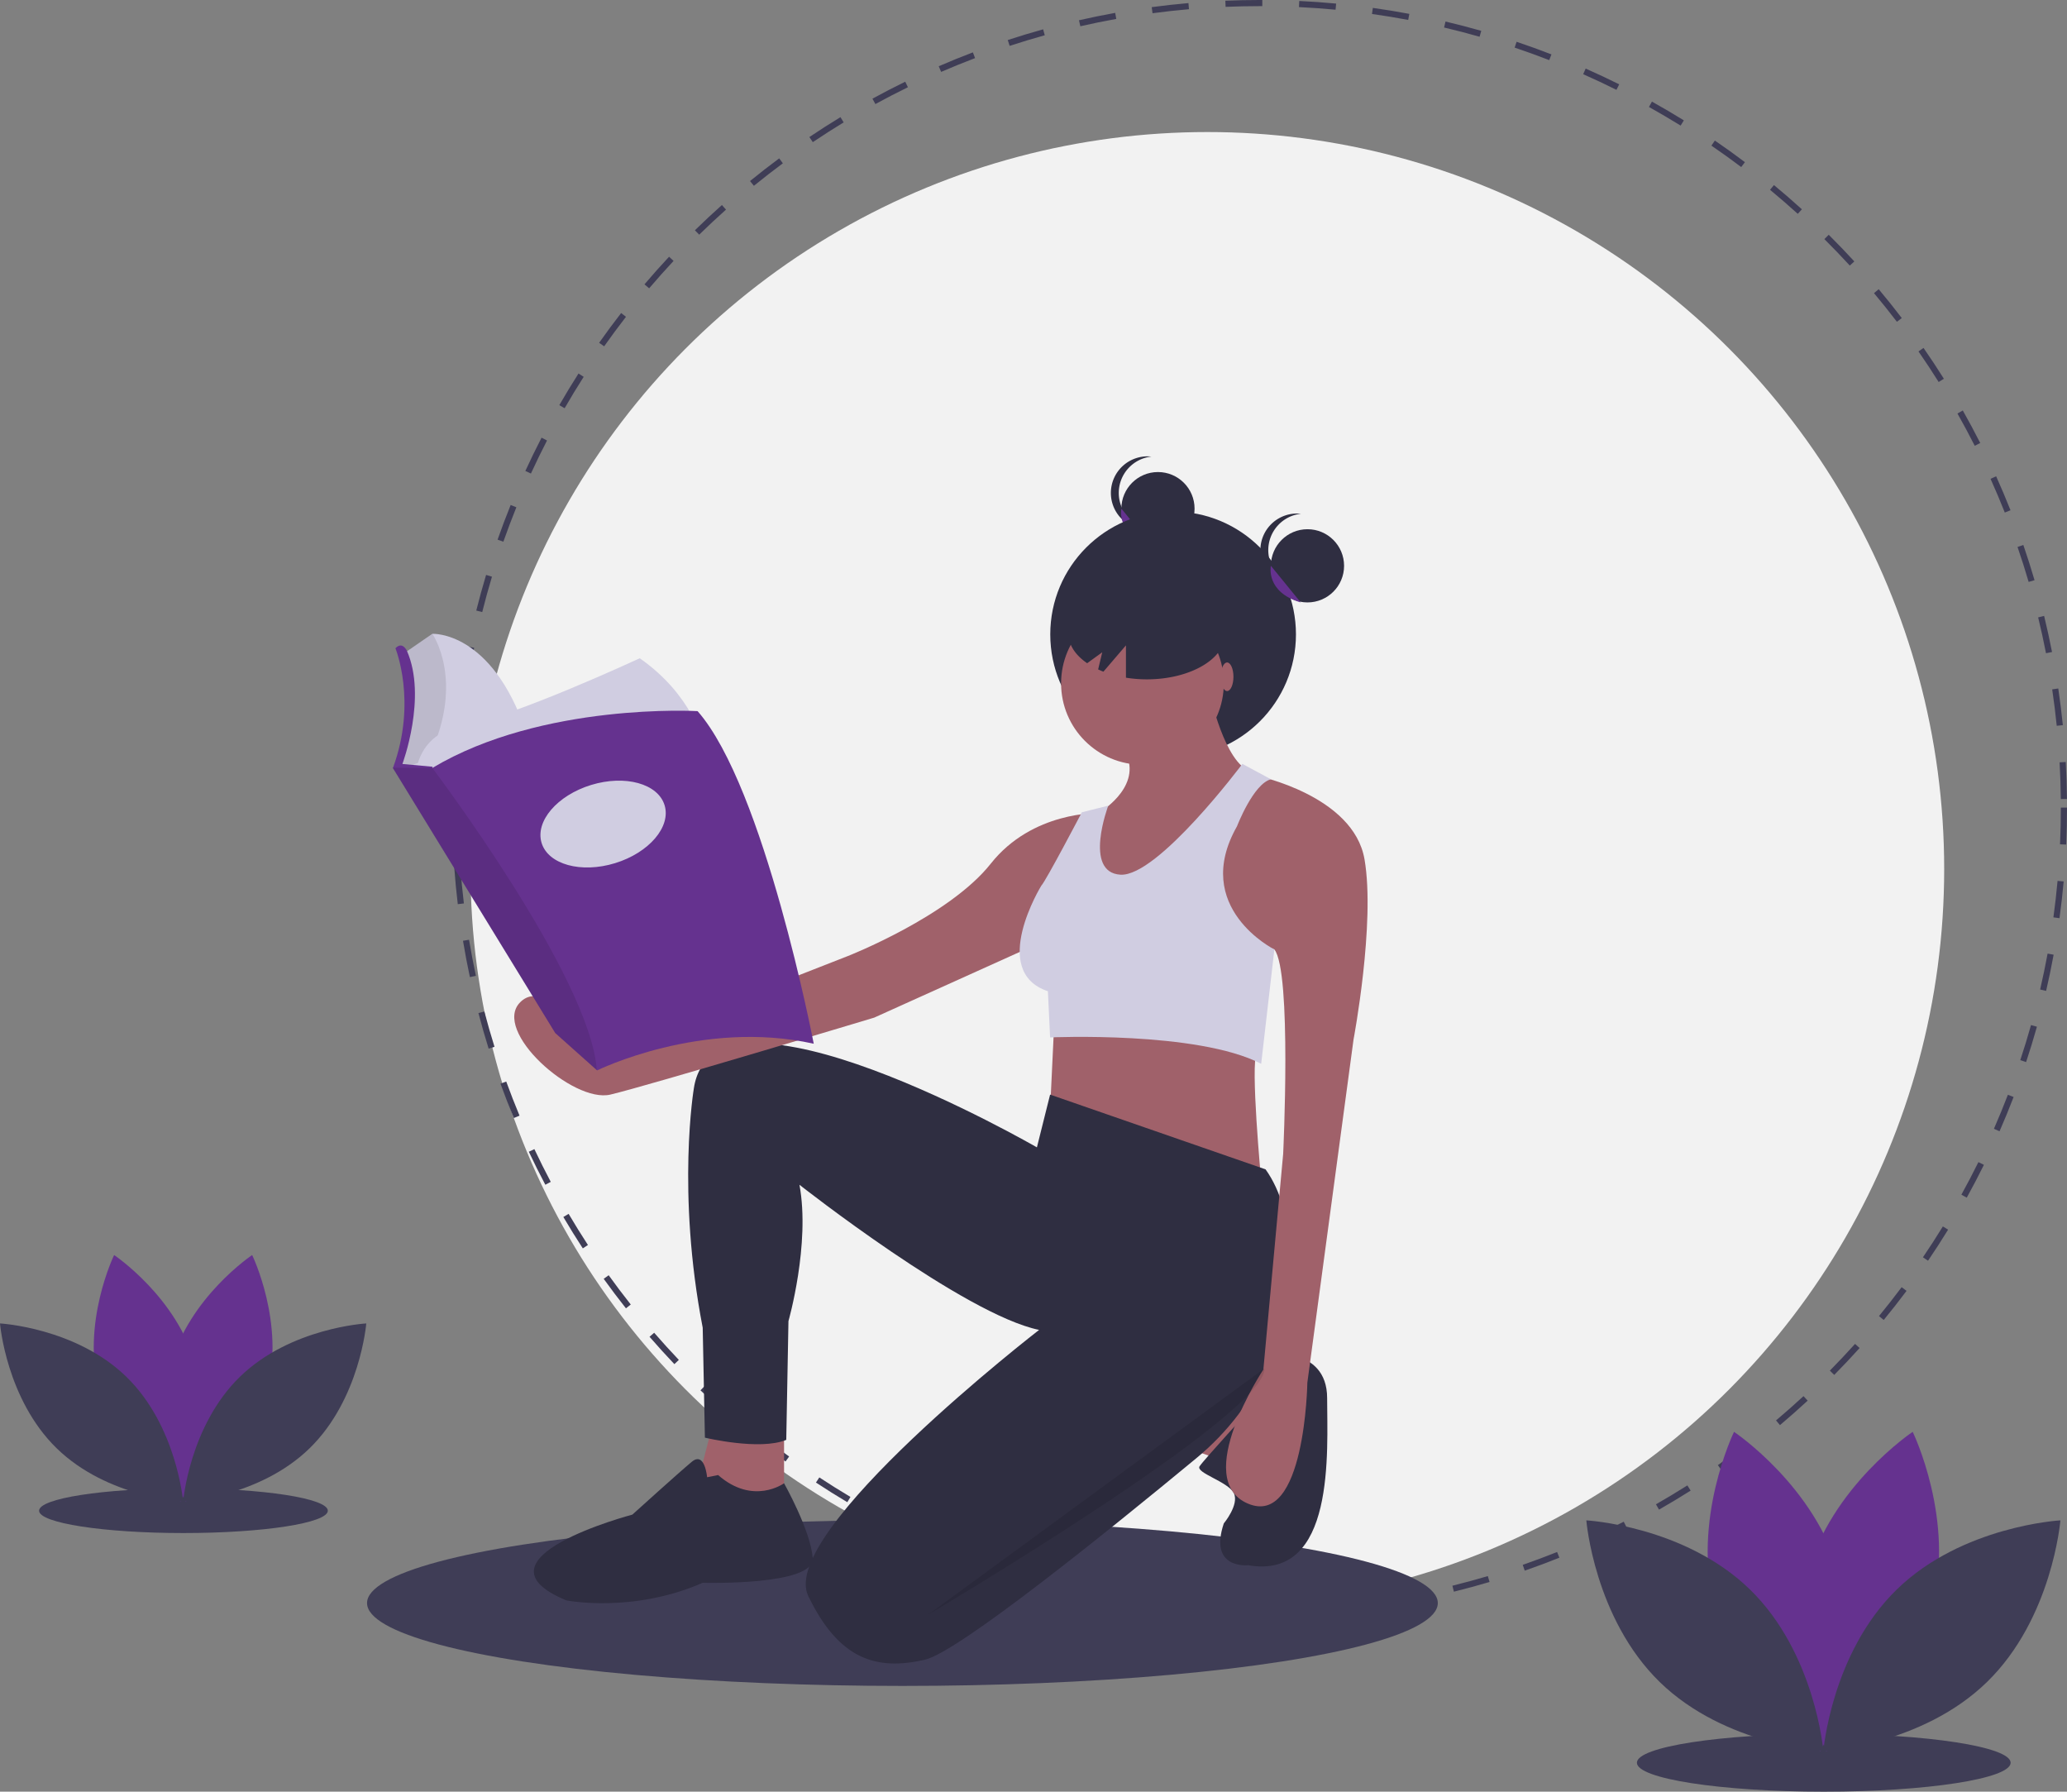 <svg id="e483d58f-078e-482f-9486-99203dd27031" data-name="Layer 1" xmlns="http://www.w3.org/2000/svg" width="940.101" height="814.729" viewBox="0 0 940.101 814.729"><rect x="0" y="0" width="940.101" height="814.729" fill="#808080" stroke="none"/><title>reading_book</title><ellipse cx="83.435" cy="686.965" rx="65.665" ry="10.161" fill="#3f3d56"/><circle cx="549.115" cy="395.175" r="335.131" fill="#f2f2f2"/><path d="M702.803,777.13c-3.874,0-7.788-.061-11.629-.181l.087-2.79c5.516.172,11.145.22,16.687.143l.038,2.793Q705.399,777.129,702.803,777.13Zm21.986-.648-.164-2.787c5.524-.326,11.119-.784,16.63-1.361l.292,2.776C735.994,775.693,730.357,776.155,724.789,776.482Zm-50.403-.435c-5.571-.427-11.2-.986-16.732-1.665l.341-2.771c5.49.672,11.076,1.229,16.604,1.651Zm83.837-3.071-.419-2.76c5.489-.833,11.02-1.8,16.435-2.876l.544,2.738C769.326,771.163,763.754,772.138,758.223,772.976Zm-117.205-1.021c-5.503-.933-11.058-2.005-16.51-3.188l.593-2.73c5.41,1.175,10.922,2.239,16.384,3.164Zm150.178-5.532-.671-2.711c5.388-1.332,10.806-2.805,16.103-4.376l.794,2.678C802.084,763.597,796.625,765.081,791.196,766.423Zm-183.032-1.601c-5.398-1.436-10.83-3.015-16.146-4.696l.841-2.662c5.275,1.668,10.666,3.235,16.022,4.658Zm215.263-7.961-.916-2.637c5.228-1.818,10.486-3.783,15.632-5.842l1.036,2.594C833.996,753.049,828.697,755.029,823.427,756.861Zm-247.362-2.187c-5.243-1.927-10.518-4.006-15.678-6.18l1.084-2.575c5.121,2.157,10.355,4.221,15.558,6.134Zm278.542-10.289-1.156-2.542c5.021-2.281,10.068-4.717,15-7.238L869.722,737.092C864.751,739.632,859.666,742.086,854.607,744.385ZM545.016,741.6c-5.039-2.401-10.098-4.955-15.033-7.593l1.316-2.463c4.898,2.617,9.917,5.152,14.918,7.536Zm339.472-12.49-1.383-2.425c4.815-2.748,9.622-5.636,14.284-8.586l1.492,2.359C894.183,723.432,889.341,726.344,884.488,729.111Zm-369.169-3.376c-4.793-2.851-9.593-5.858-14.266-8.936l1.537-2.332c4.636,3.055,9.4,6.038,14.157,8.868Zm397.548-14.577-1.598-2.288c4.534-3.168,9.059-6.486,13.448-9.859l1.702,2.215C921.996,704.623,917.436,707.966,912.866,711.157Zm-425.652-3.933c-4.508-3.274-9.01-6.704-13.384-10.196l1.743-2.182c4.34,3.465,8.809,6.869,13.282,10.117Zm452.291-16.541-1.8-2.135c4.226-3.566,8.431-7.282,12.502-11.046l1.895,2.051C948.002,683.345,943.764,687.09,939.505,690.683ZM460.928,686.235c-4.198-3.676-8.369-7.5-12.396-11.366l1.934-2.015c3.997,3.837,8.136,7.632,12.301,11.281Zm503.256-18.378-1.988-1.961c3.896-3.948,7.75-8.033,11.452-12.142l2.075,1.868C971.992,659.763,968.109,663.879,964.183,667.857Zm-527.514-4.904c-3.852-4.05-7.656-8.236-11.306-12.442l2.11-1.83c3.623,4.174,7.397,8.328,11.22,12.346Zm550.023-20.08-2.157-1.773c3.52-4.283,6.985-8.703,10.302-13.139l2.236,1.672C993.732,634.104,990.24,638.559,986.693,642.873Zm-572.055-5.302c-3.459-4.37-6.865-8.883-10.123-13.412l2.266-1.631c3.234,4.493,6.614,8.971,10.047,13.311ZM1006.841,615.932l-2.31-1.568c3.115-4.586,6.165-9.306,9.066-14.031l2.381,1.462C1013.052,606.555,1009.979,611.312,1006.841,615.932Zm-611.824-5.626c-3.043-4.665-6.021-9.465-8.853-14.271l2.405-1.418c2.81,4.769,5.766,9.533,8.786,14.162ZM1024.457,587.25l-2.444-1.35c2.681-4.852,5.285-9.835,7.744-14.811l2.504,1.238C1029.784,577.34,1027.158,582.361,1024.457,587.25Zm-646.482-5.872c-2.605-4.923-5.13-9.974-7.506-15.011l2.525-1.192c2.358,4.999,4.864,10.012,7.449,14.897Zm661.396-24.319-2.558-1.121c2.225-5.082,4.362-10.287,6.352-15.469l2.607,1.001C1043.767,546.692,1041.613,551.937,1039.371,557.059Zm-675.71-6.026c-2.141-5.138-4.191-10.395-6.093-15.626l2.625-.955c1.887,5.191,3.922,10.407,6.046,15.506Zm687.787-25.436-2.651-.878c1.743-5.251,3.387-10.619,4.887-15.955l2.689.755C1054.861,514.896,1053.202,520.306,1051.447,525.597Zm-699.26-6.12c-1.662-5.322-3.223-10.759-4.641-16.162l2.701-.709c1.407,5.362,2.956,10.758,4.605,16.039Zm708.362-26.245-2.72-.633c1.25-5.382,2.393-10.879,3.398-16.335l2.746.505C1062.962,482.268,1061.81,487.806,1060.55,493.232Zm-716.892-6.276c-1.165-5.455-2.219-11.011-3.132-16.519l2.755-.458c.908,5.467,1.953,10.981,3.109,16.394Zm722.978-26.788-2.768-.379c.751-5.47,1.385-11.047,1.886-16.578l2.782.251C1068.031,449.037,1067.391,454.657,1066.636,460.169Zm-728.482-6.376c-.659-5.528-1.199-11.159-1.608-16.735l2.786-.205c.404,5.535.942,11.122,1.595,16.609Zm731.518-27.103-2.79-.125c.248-5.534.375-11.146.375-16.682h2.793C1070.05,415.46,1069.923,421.115,1069.673,426.69Zm-733.972-6.426c-.095-3.424-.144-6.918-.145-10.381q0-3.224.055-6.435l2.793.049q-.055,3.187-.055,6.386c.001,3.438.049,6.906.143,10.305Zm731.537-14.277c-.057-5.537-.243-11.149-.55-16.682l2.787-.155c.31,5.575.496,11.229.555,16.807ZM339.067,386.824l-2.787-.175c.348-5.58.83-11.216,1.429-16.752l2.776.301C339.889,375.693,339.413,381.286,339.067,386.824Zm726.315-14.152c-.558-5.506-1.252-11.076-2.062-16.558l2.763-.408c.815,5.523,1.515,11.136,2.078,16.684ZM342.659,353.656l-2.76-.427c.856-5.525,1.85-11.093,2.955-16.553l2.737.554C344.495,342.648,343.508,348.174,342.659,353.656Zm717.842-13.986c-1.065-5.448-2.266-10.932-3.573-16.299l2.714-.66c1.316,5.408,2.527,10.934,3.6,16.423ZM349.274,320.957l-2.709-.679c1.356-5.409,2.858-10.863,4.465-16.211l2.674.803C352.11,310.178,350.62,315.59,349.274,320.957Zm703.334-13.703c-1.557-5.318-3.259-10.666-5.058-15.9l2.64-.908c1.814,5.274,3.529,10.665,5.099,16.023Zm-693.72-18.293-2.635-.926c1.856-5.279,3.86-10.584,5.956-15.767l2.59,1.047C362.718,278.458,360.729,283.723,358.888,288.961Zm682.875-13.258c-2.037-5.14-4.219-10.298-6.486-15.332l2.547-1.147c2.284,5.073,4.482,10.27,6.535,15.449ZM371.423,257.965l-2.538-1.166c2.333-5.08,4.815-10.174,7.379-15.14L378.745,242.94C376.201,247.869,373.737,252.924,371.423,257.965Zm656.672-12.617c-2.5-4.93-5.148-9.871-7.871-14.682l2.43-1.376c2.745,4.849,5.412,9.827,7.931,14.796Zm-641.344-17.077-2.42-1.394c2.786-4.838,5.724-9.68,8.733-14.391l2.354,1.503C392.431,218.665,389.515,223.471,386.751,228.271Zm624.937-11.918c-2.951-4.698-6.041-9.378-9.184-13.911l2.294-1.591c3.168,4.568,6.282,9.283,9.255,14.017ZM404.726,200.122l-2.283-1.609c3.22-4.566,6.586-9.117,10.007-13.527L414.657,186.697C411.262,191.074,407.921,195.591,404.726,200.122ZM992.69,188.962c-3.365-4.408-6.87-8.79-10.42-13.024l2.141-1.794c3.575,4.267,7.107,8.682,10.499,13.123ZM425.188,173.743l-2.126-1.811c3.613-4.244,7.379-8.468,11.192-12.554l2.041,1.905C432.511,165.339,428.774,169.531,425.188,173.743Zm546.081-10.345c-3.751-4.083-7.643-8.131-11.565-12.028l1.969-1.981c3.952,3.928,7.872,8.005,11.652,12.119ZM447.955,149.345l-1.953-1.996c3.993-3.907,8.126-7.769,12.282-11.48l1.86,2.084C456.02,141.635,451.919,145.468,447.955,149.345Zm499.649-9.467c-4.111-3.729-8.356-7.407-12.616-10.931l1.781-2.152c4.291,3.551,8.569,7.257,12.712,11.014ZM472.836,127.127l-1.763-2.165c4.319-3.518,8.783-6.987,13.268-10.311l1.664,2.243C481.554,120.193,477.123,123.636,472.836,127.127Zm449.049-8.528c-4.436-3.34-9-6.618-13.566-9.741l1.576-2.305c4.601,3.147,9.199,6.449,13.669,9.815ZM499.622,107.274l-1.559-2.317c4.623-3.11,9.382-6.156,14.146-9.055L513.66,98.289C508.933,101.165,504.21,104.188,499.622,107.274Zm394.699-7.528c-4.72-2.921-9.566-5.768-14.404-8.464l1.358-2.44c4.876,2.716,9.76,5.586,14.516,8.528Zm-366.23-9.789-1.34-2.45c4.891-2.676,9.906-5.273,14.905-7.718l1.227,2.509C537.921,84.724,532.945,87.301,528.091,89.957Zm337.044-6.471c-4.969-2.476-10.06-4.868-15.13-7.109l1.129-2.554c5.11,2.258,10.24,4.668,15.247,7.163ZM558.004,75.326l-1.11-2.562c5.111-2.215,10.339-4.34,15.539-6.315l.991,2.611C568.264,71.019,563.076,73.127,558.004,75.326Zm276.555-5.354c-5.171-2.005-10.463-3.918-15.731-5.686l.889-2.648c5.307,1.782,10.641,3.709,15.851,5.731ZM589.155,63.497l-.87-2.654c5.307-1.74,10.722-3.378,16.094-4.868l.747,2.69C599.795,60.144,594.422,61.77,589.155,63.497Zm213.734-4.152c-5.326-1.518-10.759-2.933-16.147-4.203l.641-2.718c5.43,1.28,10.904,2.705,16.272,4.234ZM621.302,54.575l-.622-2.723c5.441-1.243,10.984-2.375,16.473-3.365l.496,2.748C632.201,52.218,626.702,53.342,621.302,54.575Zm149.116-2.886C764.98,50.668,759.441,49.76,753.954,48.989l.387-2.765c5.53.777,11.112,1.692,16.593,2.72ZM654.134,48.65l-.37-2.768c5.528-.738,11.151-1.358,16.71-1.842l.243,2.782C665.2,47.303,659.622,47.918,654.134,48.65Zm83.247-1.602c-5.501-.518-11.1-.918-16.643-1.186l.136-2.79c5.584.271,11.226.673,16.769,1.195Zm-50.011-1.298-.117-2.79c5.133-.214,10.364-.323,15.55-.325l1.264.002-.008,2.793-1.256-.002C697.657,45.43,692.464,45.538,687.371,45.75Z" transform="translate(-129.95 -42.636)" fill="#3f3d56"/><path d="M251.37,675.376c-8.382,30.986-37.093,50.176-37.093,50.176s-15.121-31.047-6.738-62.033,37.093-50.176,37.093-50.176S259.752,644.39,251.37,675.376Z" transform="translate(-129.95 -42.636)" fill="#65328f"/><path d="M175.116,675.376c8.382,30.986,37.093,50.176,37.093,50.176s15.121-31.047,6.738-62.033-37.093-50.176-37.093-50.176S166.734,644.39,175.116,675.376Z" transform="translate(-129.95 -42.636)" fill="#65328f"/><path d="M187.433,668.717c23.001,22.39,25.81,56.81,25.81,56.81s-34.482-1.883-57.483-24.273-25.81-56.81-25.81-56.81S164.432,646.326,187.433,668.717Z" transform="translate(-129.95 -42.636)" fill="#3f3d56"/><path d="M239.053,668.717c-23.001,22.39-25.81,56.81-25.81,56.81s34.482-1.883,57.483-24.273,25.81-56.81,25.81-56.81S262.054,646.326,239.053,668.717Z" transform="translate(-129.95 -42.636)" fill="#3f3d56"/><ellipse cx="829.477" cy="801.577" rx="84.991" ry="13.151" fill="#3f3d56"/><path d="M1008.591,774.029c-10.849,40.105-48.01,64.943-48.01,64.943s-19.571-40.185-8.722-80.29,48.01-64.943,48.01-64.943S1019.441,733.925,1008.591,774.029Z" transform="translate(-129.95 -42.636)" fill="#65328f"/><path d="M909.895,774.029c10.849,40.105,48.01,64.943,48.01,64.943s19.571-40.185,8.722-80.29-48.01-64.943-48.01-64.943S899.046,733.925,909.895,774.029Z" transform="translate(-129.95 -42.636)" fill="#65328f"/><path d="M925.837,765.41c29.77,28.98,33.406,73.529,33.406,73.529s-44.631-2.437-74.401-31.417-33.406-73.529-33.406-73.529S896.067,736.43,925.837,765.41Z" transform="translate(-129.95 -42.636)" fill="#3f3d56"/><path d="M992.649,765.41c-29.77,28.98-33.406,73.529-33.406,73.529s44.631-2.437,74.401-31.417,33.406-73.529,33.406-73.529S1022.42,736.43,992.649,765.41Z" transform="translate(-129.95 -42.636)" fill="#3f3d56"/><ellipse cx="410.435" cy="728.965" rx="243.5" ry="37.679" fill="#3f3d56"/><circle cx="526.664" cy="231.297" r="16.643" fill="#2f2e41"/><path d="M638.782,266.8A16.642,16.642,0,0,1,653.642,250.255a16.643,16.643,0,1,0,0,33.089A16.642,16.642,0,0,1,638.782,266.8Z" transform="translate(-129.95 -42.636)" fill="#2f2e41"/><path d="M639.971,273.932s-2.585,11.888,13.567,16.643" transform="translate(-129.95 -42.636)" fill="#65328f"/><circle cx="533.547" cy="288.47" r="55.872" fill="#2f2e41"/><path d="M609.55,505.383l-2,42,96,32s-5-53-2-58Z" transform="translate(-129.95 -42.636)" fill="#a0616a"/><polygon points="323.601 649.747 314.601 684.747 356.601 684.747 356.601 649.747 323.601 649.747" fill="#a0616a"/><polygon points="541.601 659.052 560.601 665.747 570.601 640.639 553.601 627.247 541.601 659.052" fill="#a0616a"/><path d="M705.219,658.105s28.332-3.722,28.332,20.278,4,83-36,76c0,0-18,2-11-19,0,0,7.126-8.543,4.563-13.771s-17.563-9.229-15.563-12.229,24-27,24-27Z" transform="translate(-129.95 -42.636)" fill="#2f2e41"/><path d="M705.55,574.383l-98-34-6,24s-147-85-156-27c0,0-8,47,4,109l1,50s25,6,37,1l1-54s10-35,5-62c0,0,75,59,109,66,0,0-119,92-105,121s31,34,53,29c15.161-3.446,83.035-58.18,123.771-91.878,28.171-23.304,44.168-58.494,42.162-94.999C715.754,597.24,712.693,584.383,705.55,574.383Z" transform="translate(-129.95 -42.636)" fill="#2f2e41"/><path d="M451.55,714.383s-1-12-7-7-27,24-27,24-76,20-30,39c0,0,30,6,62-8,0,0,51.111,1.464,50.056-11.268s-13.056-33.996-13.056-33.996-14,10.264-30-3.736Z" transform="translate(-129.95 -42.636)" fill="#2f2e41"/><circle cx="519.601" cy="310.747" r="37" fill="#a0616a"/><path d="M679.55,355.383s6,30,17,37l-61,72-23-22,17-30s19-11,13-26Z" transform="translate(-129.95 -42.636)" fill="#a0616a"/><path d="M701.55,395.383s44,9,49,38-5,82-5,82l-21,156s-1,66-27,55,7-61,7-61l9-98s4-83-4-93l-32-10S684.55,398.383,701.55,395.383Z" transform="translate(-129.95 -42.636)" fill="#a0616a"/><path d="M629.55,412.383s-30-1-49,23-65,42-65,42l-115,45s-21-37-34-24,24,46,41,42,120-35,120-35l82-37Z" transform="translate(-129.95 -42.636)" fill="#a0616a"/><path d="M695,390s-38.45,51.383-55.45,50.383S634,409,634,409l-12,3s-16.45,31.383-18.45,33.383c0,0-24,39,3,48l1,21s67-3,96,12l6-52s-38-19-17-56C692.55,418.383,700,399,708,397Z" transform="translate(-129.95 -42.636)" fill="#d0cde1"/><path d="M705.05,664.883l-153,112S706.05,685.883,705.05,664.883Z" transform="translate(-129.95 -42.636)" opacity="0.1"/><path d="M651.56,309.952c-19.696,0-35.663,9.314-35.663,20.803,0,5.141,3.209,9.839,8.507,13.469l6.866-4.975-1.867,7.793c.775.359,1.566.706,2.391,1.028l10.256-11.966v14.7a59.869,59.869,0,0,0,9.51.754c19.696,0,35.663-9.314,35.663-20.803S671.257,309.952,651.56,309.952Z" transform="translate(-129.95 -42.636)" fill="#2f2e41"/><circle cx="594.664" cy="257.297" r="16.643" fill="#2f2e41"/><path d="M706.782,292.8A16.642,16.642,0,0,1,721.642,276.255a16.643,16.643,0,1,0,0,33.089A16.642,16.642,0,0,1,706.782,292.8Z" transform="translate(-129.95 -42.636)" fill="#2f2e41"/><path d="M707.971,299.932s-2.585,11.888,13.567,16.643" transform="translate(-129.95 -42.636)" fill="#65328f"/><ellipse cx="558.101" cy="307.747" rx="2.889" ry="6.5" fill="#a0616a"/><path d="M369.209,375.529l-43.849,10.624-.143.034-4.767,4.315-1.372,1.24-2.941-.533-5.206-.941,3.628-12.245.68-23.356-2.494-14.286,13.832-9.524S353.562,329.27,369.209,375.529Z" transform="translate(-129.95 -42.636)" fill="#d0cde1"/><path d="M325.36,386.153c-.594,1.268.651.431-.029,1.735l-6.349,2.041-2.844,1.281-5.206-.941,3.628-12.245.68-23.356-2.494-14.286,13.832-9.524S341.424,351.882,325.36,386.153Z" transform="translate(-129.95 -42.636)" opacity="0.1"/><path d="M420.911,341.968s-57.597,26.758-80.954,30.84-21.316,27.438-21.316,27.438l130.841-20.409S444.947,358.749,420.911,341.968Z" transform="translate(-129.95 -42.636)" fill="#d0cde1"/><path d="M309.797,337.433s9.977,24.263-1.134,54.423l12.925,5.896,4.989-5.896.113-.567-13.719-1.247s11.338-30.386,2.041-51.475C315.013,338.567,312.972,334.032,309.797,337.433Z" transform="translate(-129.95 -42.636)" fill="#65328f"/><path d="M500.05,517.255c-51.021-11.338-98.528,12.132-98.528,12.132l-.129-.116-18.919-16.891L308.55,391.742l18.028.113c50.114-29.933,120.637-25.851,120.637-25.851C477.601,400.473,500.05,517.255,500.05,517.255Z" transform="translate(-129.95 -42.636)" fill="#65328f"/><path d="M401.393,529.271l-18.919-16.891L308.55,391.742l18.028.113S398.429,486.753,401.393,529.271Z" transform="translate(-129.95 -42.636)" opacity="0.1"/><ellipse cx="404.244" cy="417.366" rx="29.252" ry="18.594" transform="translate(-234.566 94.251) rotate(-17.052)" fill="#d0cde1"/></svg>